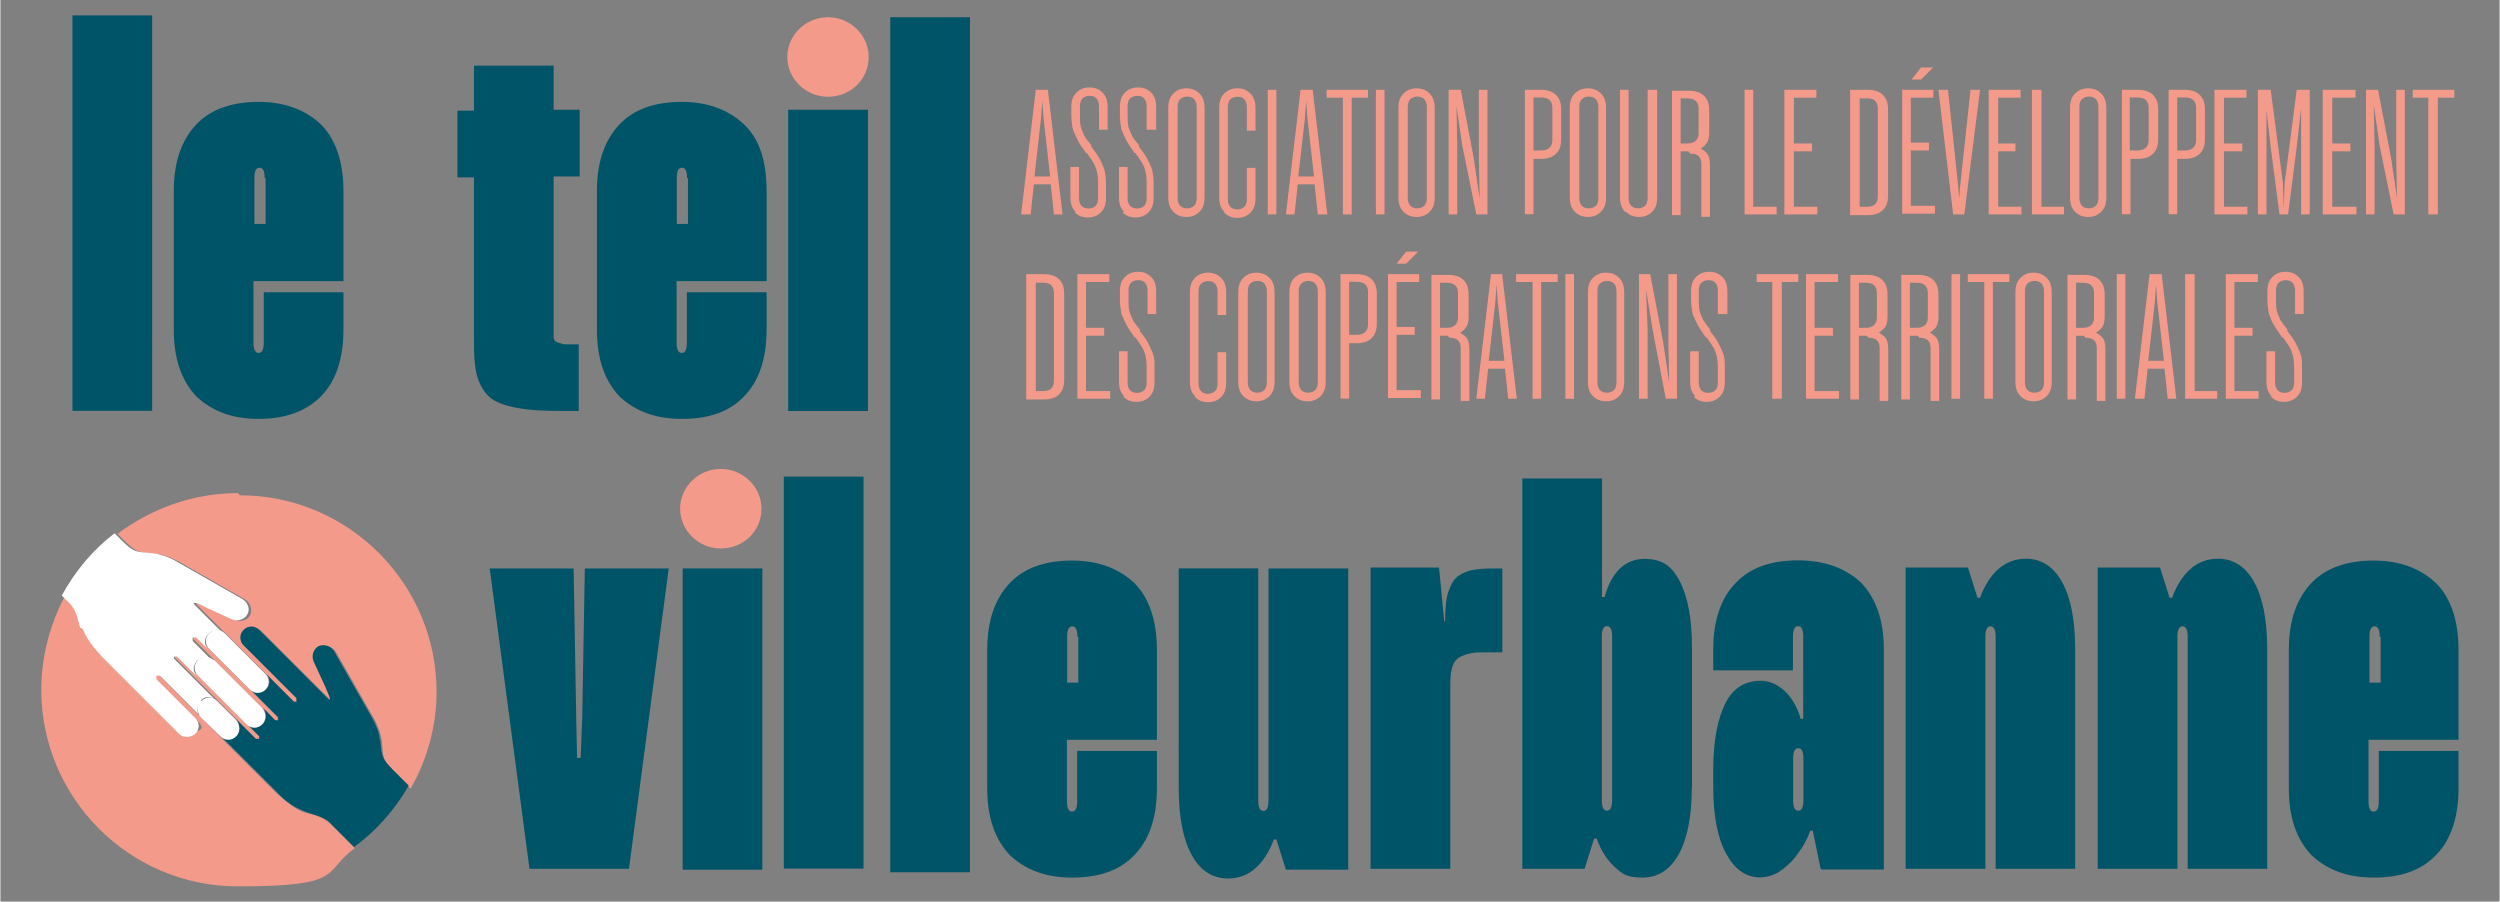 <?xml version="1.0" encoding="UTF-8"?>
<svg id="Calque_1" xmlns="http://www.w3.org/2000/svg" width="481.1mm" height="173.5mm" version="1.1" viewBox="0 0 1363.8 492">
  <rect x="0" y="0" width="1363.8" height="492" fill="#808080" stroke="none"/>
  <!-- Generator: Adobe Illustrator 29.6.0, SVG Export Plug-In . SVG Version: 2.1.1 Build 207)  -->
  <defs>
    <style>
      .st0 {
        fill: #f39a8b;
      }

      .st1 {
        fill: #005468;
      }

      .st2 {
        fill: #fff;
      }
    </style>
  </defs>
  <path class="st1" d="M187.2,159.1v20.8c0,16.1-4.3,28.3-12.3,36.4s-19.4,12.3-34,12.3-25.5-4.3-34-12.3c-8-8.5-12.3-20.3-12.3-36.4v-75.6c0-16.1,4.3-27.9,12.3-36.4,8-8.5,19.8-12.3,34-12.3s25.5,4.3,34,12.3c8,8,12.3,20.3,12.3,36.4v49.1h-49.1v33.5c0,3.8.9,5.7,2.8,5.7s2.8-1.9,2.8-5.7v-27.4h43.5v-.5ZM144.2,97.2c0-3.8-.9-5.7-2.8-5.7s-2.8,1.9-2.8,5.7v25h6.1v-25h-.5Z"/>
  <path class="st1" d="M301.9,35.3v24.6h14.2v36.4h-14.2v87.8c0,.9.5,1.9,1.4,2.4s2.4.9,4.3,1.4h8v36.4c-11.3,0-20.8,0-28.3-.9s-13.2-2.4-17.5-4.7-7.1-6.6-9-11.3c-1.9-5.2-2.4-12.3-2.4-21.3v-89.3h-9v-36.4h9v-24.6h43.5v-.5Z"/>
  <path class="st1" d="M418.1,159.1v20.8c0,16.1-4.3,28.3-12.3,36.4-8,8.5-19.4,12.3-34,12.3s-25.5-4.3-34-12.3c-8-8.5-12.3-20.3-12.3-36.4v-75.6c0-16.1,4.3-27.9,12.3-36.4,8-8.5,19.8-12.3,34-12.3s25.5,4.3,34,12.3,12.3,20.3,12.3,36.4v49.1h-49.1v33.5c0,3.8.9,5.7,2.8,5.7s2.8-1.9,2.8-5.7v-27.4h43.5v-.5ZM374.7,97.2c0-3.8-.9-5.7-2.8-5.7s-2.8,1.9-2.8,5.7v25h6.1v-25h-.5Z"/>
  <rect class="st1" x="429.9" y="59.9" width="43.5" height="164.4"/>
  <rect class="st1" x="485.6" y="9.4" width="43.5" height="466.6"/>
  <polygon class="st1" points="288.7 474.1 267 310.2 312.8 310.2 314.2 391.4 314.7 413.6 316.6 413.6 317.5 391.4 318.9 310.2 364.7 310.2 343 474.1 288.7 474.1"/>
  <rect class="st1" x="372.3" y="310.2" width="43.5" height="164.4"/>
  <rect class="st1" x="427.5" y="260.1" width="43.5" height="213.9"/>
  <path class="st1" d="M631.1,409.4v20.8c0,16.1-4.3,28.3-12.3,36.4-8,8.5-19.4,12.3-34,12.3s-25.5-4.3-34-12.3c-8-8.5-12.3-20.3-12.3-36.4v-75.6c0-16.1,4.3-27.9,12.3-36.4,8-8.5,19.8-12.3,34-12.3s25.5,4.3,34,12.3c8,8,12.3,20.3,12.3,36.4v49.1h-49.1v33.5c0,3.8.9,5.7,2.8,5.7s2.8-1.9,2.8-5.7v-27.4h43.5v-.5ZM587.7,347.5c0-3.8-.9-5.7-2.8-5.7s-2.8,1.9-2.8,5.7v25h6.1v-25h-.5Z"/>
  <path class="st1" d="M686.4,310.2v126.6c0,3.8.9,5.7,2.8,5.7s2.8-1.9,2.8-5.7v-126.6h43.5v164.4h-34l-5.2-16.5h-1.4c-2.4,6.6-5.7,11.8-9.9,15.6s-9.4,5.7-15.1,5.7c-8.5,0-15.1-4.3-19.8-12.8-4.7-8.5-7.1-20.8-7.1-36.4v-120h43.5Z"/>
  <path class="st1" d="M785.1,310.2l2.8,28.8h.5c0-7.1.5-12.8,1.9-16.5,1.4-3.8,2.8-6.6,5.7-8.5s5.7-2.8,9.4-3.3,8.5-.5,14.2-.5v45.8h-12.8c-3.3,0-6.6.9-9,1.9-2.4.9-4.3,2.8-5.2,5.2s-1.4,5.7-1.4,9.9v101.1h-43.5v-164.4h37.3v.5Z"/>
  <path class="st1" d="M923,429.7c0,15.6-2.4,27.9-7.1,36.4s-11.3,12.8-19.8,12.8-10.9-1.9-15.1-5.7-7.6-9-9.9-15.6h-1.4l-5.2,16.5h-34v-213h43.5v64.7h1.4c3.8-13.7,11.3-20.8,21.7-20.8s15.1,4.3,19.4,12.3c4.3,8.5,6.6,20.3,6.6,36.4v75.6h0v.5ZM876.7,442.4c1.9,0,2.8-1.9,2.8-5.7v-89.3c0-3.8-.9-5.7-2.8-5.7s-2.8,1.9-2.8,5.7v89.3c0,3.8.9,5.7,2.8,5.7"/>
  <path class="st1" d="M993.3,474.1l-4.3-20.8h-1.4c-.9,2.8-2.4,6.1-4.3,9s-3.8,5.7-6.1,8-4.7,4.3-7.6,6.1c-2.8,1.4-6.1,2.4-9.4,2.4-7.6,0-13.7-4.3-18.4-12.8-4.7-8.5-7.1-20.8-7.1-36.4v-9.4c0-16.1,2.4-27.9,6.6-36.4,4.3-8.5,10.9-12.3,19.4-12.3s17.9,7.1,21.7,20.8h1.4v-44.9c0-3.8-.9-5.7-2.8-5.7s-2.8,1.9-2.8,5.7v18.4h-43.5v-11.3c0-16.1,4.3-28.3,12.3-36.4,8-8.5,19.4-12.3,34-12.3s26,4.3,34.5,12.3c8,8.5,12.3,20.3,12.3,36.4v120h-34l-.5-.5ZM981.1,442.4c1.9,0,2.8-1.9,2.8-5.7v-22.7c0-3.8-.9-5.7-2.8-5.7s-2.8,1.9-2.8,5.7v22.7c0,3.8.9,5.7,2.8,5.7"/>
  <path class="st1" d="M1088.8,474.1v-126.6c0-3.8-.9-5.7-2.8-5.7s-2.8,1.9-2.8,5.7v126.6h-43.5v-164.4h34l5.2,16.5h1.4c2.4-6.6,5.7-11.8,9.9-15.6,4.3-3.8,9.4-5.7,15.1-5.7,8.5,0,15.1,4.3,19.8,12.8,4.7,8.5,7.1,20.8,7.1,36.4v120h-43.5Z"/>
  <path class="st1" d="M1193.6,474.1v-126.6c0-3.8-.9-5.7-2.8-5.7s-2.8,1.9-2.8,5.7v126.6h-43.5v-164.4h34l5.2,16.5h1.4c2.4-6.6,5.7-11.8,9.9-15.6s9.4-5.7,15.1-5.7c8.5,0,15.1,4.3,19.8,12.8,4.7,8.5,7.1,20.8,7.1,36.4v120h-43.5Z"/>
  <path class="st1" d="M1341.4,409.4v20.8c0,16.1-4.3,28.3-12.3,36.4-8,8.5-19.4,12.3-34,12.3s-25.5-4.3-34-12.3c-8-8.5-12.3-20.3-12.3-36.4v-75.6c0-16.1,4.3-27.9,12.3-36.4,8-8.5,19.8-12.3,34-12.3s25.5,4.3,34,12.3c8,8,12.3,20.3,12.3,36.4v49.1h-49.1v33.5c0,3.8.9,5.7,2.8,5.7s2.8-1.9,2.8-5.7v-27.4h43.5v-.5ZM1298.4,347.5c0-3.8-.9-5.7-2.8-5.7s-2.8,1.9-2.8,5.7v25h6.1v-25h-.5Z"/>
  <path class="st0" d="M565.5,49h6.1l8,68h-4.7l-1.9-17.9v-1.4l-3.8-33.5-.9-12.8h.5l-.9,12.8-3.8,33.5v1.4l-1.9,17.9h-5.2l8-68h.5ZM561.7,96.3h13.7v4.3h-13.7v-4.3Z"/>
  <path class="st0" d="M586.7,115.6c-1.9-1.9-2.8-4.3-2.8-8v-16.5h4.7v17c0,1.9.5,3.3,1.4,4.3.9.9,2.4,1.4,3.8,1.4h0c1.4,0,2.8-.5,3.8-1.4.9-.9,1.4-2.4,1.4-4.3v-8.5c0-3.3-.5-6.1-1.4-8.5s-2.8-4.7-4.7-7.6h-.5c-1.9-2.8-3.3-4.7-4.3-6.6-.9-1.9-1.9-3.8-2.8-6.1-.5-2.4-.9-5.2-.9-8v-4.3c0-3.8.9-6.1,2.8-8,1.9-1.9,4.3-2.8,7.1-2.8h0c2.8,0,5.2.9,7.1,2.8s2.8,4.3,2.8,8v12.3h-4.7v-12.8c0-1.9-.5-3.3-1.4-4.3s-1.9-1.4-3.8-1.4h0c-1.4,0-2.8.5-3.8,1.4-.9.9-1.4,2.4-1.4,4.3v4.7c0,2.4,0,4.7.5,6.6s1.4,3.3,1.9,4.7,1.9,2.8,3.8,5.2h0v.9c1.9,2.4,3.3,4.3,4.3,6.1s1.9,3.8,2.8,6.1c.5,2.4.9,4.7.9,7.6v8c0,3.8-.9,6.1-2.8,8-1.9,1.9-4.3,2.8-7.1,2.8h0c-2.8,0-5.2-.9-7.1-2.8"/>
  <path class="st0" d="M613.2,115.6c-1.9-1.9-2.8-4.3-2.8-8v-16.5h4.7v17c0,1.9.5,3.3,1.4,4.3.9.9,2.4,1.4,3.8,1.4h0c1.4,0,2.8-.5,3.8-1.4.9-.9,1.4-2.4,1.4-4.3v-8.5c0-3.3-.5-6.1-1.4-8.5s-2.8-4.7-4.7-7.6h-.5c-1.9-2.8-3.3-4.7-4.3-6.6s-1.9-3.8-2.8-6.1c-.5-2.4-.9-5.2-.9-8v-4.3c0-3.8.9-6.1,2.8-8,1.9-1.9,4.3-2.8,7.1-2.8h0c2.8,0,5.2.9,7.1,2.8s2.8,4.3,2.8,8v12.3h-5.2v-12.8c0-1.9-.5-3.3-1.4-4.3s-1.9-1.4-3.8-1.4h0c-1.4,0-2.8.5-3.8,1.4s-1.4,2.4-1.4,4.3v4.7c0,2.4,0,4.7.5,6.6s1.4,3.3,1.9,4.7,1.9,2.8,3.8,5.2h0v.9c1.9,2.4,3.3,4.3,4.3,6.1s1.9,3.8,2.8,6.1c.5,2.4.9,4.7.9,7.6v8c0,3.8-.9,6.1-2.8,8-1.9,1.9-4.3,2.8-7.1,2.8h0c-2.8,0-5.2-.9-7.1-2.8"/>
  <path class="st0" d="M640.1,115.6c-1.9-1.9-2.8-4.3-2.8-8v-48.6c0-3.8.9-6.1,2.8-8,1.9-1.9,4.3-2.8,7.1-2.8h0c2.8,0,5.2.9,7.1,2.8,1.9,1.9,2.8,4.3,2.8,8v48.6c0,3.8-.9,6.1-2.8,8-1.9,1.9-4.3,2.8-7.1,2.8h0c-2.8,0-5.2-.9-7.1-2.8M651.4,112.3c.9-.9,1.4-2.4,1.4-4.3v-49.6c0-1.9-.5-3.3-1.4-4.3s-2.4-1.4-3.8-1.4h0c-1.4,0-2.8.5-3.8,1.4s-1.4,2.4-1.4,4.3v49.6c0,1.9.5,3.3,1.4,4.3s2.4,1.4,3.8,1.4h0c1.4,0,2.8-.5,3.8-1.4"/>
  <path class="st0" d="M667.9,115.6c-1.9-1.9-2.8-4.3-2.8-8v-48.6c0-3.8.9-6.1,2.8-8,1.9-1.9,4.3-2.8,7.1-2.8h0c2.8,0,5.2.9,7.1,2.8s2.8,4.3,2.8,8v12.3h-4.7v-12.8c0-1.9-.5-3.3-1.4-4.3s-1.9-1.4-3.8-1.4h0c-1.4,0-2.8.5-3.8,1.4s-1.4,2.4-1.4,4.3v50.1c0,1.9.5,3.3,1.4,4.3.9.9,2.4,1.4,3.8,1.4h0c1.4,0,2.8-.5,3.8-1.4.9-.9,1.4-2.4,1.4-4.3v-17h4.7v16.5c0,3.8-.9,6.1-2.8,8-1.9,1.9-4.3,2.8-7.1,2.8h0c-2.8,0-5.2-.9-7.1-2.8"/>
  <rect class="st0" x="691.6" y="49" width="4.7" height="68"/>
  <path class="st0" d="M710,49h6.1l8,68h-5.2l-1.9-17.9v-1.4l-3.8-33.5-.9-12.8h.5l-.9,12.8-3.8,33.5v1.4l-1.9,17.9h-4.7l8-68h.5ZM706.2,96.3h13.7v4.3h-13.7v-4.3Z"/>
  <polygon class="st0" points="732.6 51.4 734.5 53.3 723.7 53.3 723.7 49 746.3 49 746.3 53.3 735.5 53.3 737.4 51.4 737.4 117 732.6 117 732.6 51.4"/>
  <rect class="st0" x="750.6" y="49" width="4.7" height="68"/>
  <path class="st0" d="M765.7,115.6c-1.9-1.9-2.8-4.3-2.8-8v-48.6c0-3.8.9-6.1,2.8-8,1.9-1.9,4.3-2.8,7.1-2.8h0c2.8,0,5.2.9,7.1,2.8,1.9,1.9,2.8,4.3,2.8,8v48.6c0,3.8-.9,6.1-2.8,8-1.9,1.9-4.3,2.8-7.1,2.8h0c-2.8,0-5.2-.9-7.1-2.8M777,112.3c.9-.9,1.4-2.4,1.4-4.3v-49.6c0-1.9-.5-3.3-1.4-4.3s-2.4-1.4-3.8-1.4h0c-1.4,0-2.8.5-3.8,1.4s-1.4,2.4-1.4,4.3v49.6c0,1.9.5,3.3,1.4,4.3s2.4,1.4,3.8,1.4h0c1.4,0,2.8-.5,3.8-1.4"/>
  <polygon class="st0" points="790.3 49 796.9 49 804 86.3 807.7 111.8 807.3 111.8 806.8 86.3 806.8 49 811.5 49 811.5 117 805.4 117 797.8 79.7 794 54.2 794.5 54.2 795 79.7 795 117 790.3 117 790.3 49"/>
  <path class="st0" d="M831.4,49h9c3.8,0,6.6.9,8.5,2.8,1.9,1.9,2.8,4.3,2.8,8v16.1c0,3.8-.9,6.1-2.8,8-1.9,1.9-4.7,2.8-8.5,2.8h-5.7l1.9-1.9v32.1h-4.7V49h-.5ZM834.7,82.1h6.1c3.8,0,6.1-1.9,6.1-5.7v-17.5c0-3.8-1.9-5.7-6.1-5.7h-6.1l1.9-1.9v32.6l-1.9-1.9Z"/>
  <path class="st0" d="M859.2,115.6c-1.9-1.9-2.8-4.3-2.8-8v-48.6c0-3.8.9-6.1,2.8-8,1.9-1.9,4.3-2.8,7.1-2.8h0c2.8,0,5.2.9,7.1,2.8,1.9,1.9,2.8,4.3,2.8,8v48.6c0,3.8-.9,6.1-2.8,8-1.9,1.9-4.3,2.8-7.1,2.8h0c-2.8,0-5.2-.9-7.1-2.8M870.6,112.3c.9-.9,1.4-2.4,1.4-4.3v-49.6c0-1.9-.5-3.3-1.4-4.3s-2.4-1.4-3.8-1.4h0c-1.4,0-2.8.5-3.8,1.4s-1.4,2.4-1.4,4.3v49.6c0,1.9.5,3.3,1.4,4.3s2.4,1.4,3.8,1.4h0c1.4,0,2.8-.5,3.8-1.4"/>
  <path class="st0" d="M886.6,115.6c-1.9-1.9-2.8-4.3-2.8-8v-58.6h4.7v59c0,1.9.5,3.3,1.4,4.3.9.9,2.4,1.4,3.8,1.4h0c1.4,0,2.8-.5,3.8-1.4.9-.9,1.4-2.4,1.4-4.3v-59h5.2v58.6c0,3.8-.9,6.1-2.8,8-1.9,1.9-4.3,2.8-7.1,2.8h0c-2.8,0-5.2-.9-7.1-2.8"/>
  <path class="st0" d="M921.1,82.6h-7.6v-4.3h7.1c3.8,0,6.1-1.9,6.1-5.7v-13.2c0-3.8-1.9-5.7-6.1-5.7h-6.1l2.4-2.4v66.1h-4.7V49.5h9c3.8,0,6.6.9,8.5,2.8,1.9,1.9,2.8,4.3,2.8,8v12.3c0,2.4-.5,4.7-1.9,6.1-.9,1.4-2.8,2.8-5.7,3.3v-1.9c2.8.5,4.7,1.9,6.1,3.3s1.9,3.8,1.9,6.6v28.3h-4.7v-28.8c0-3.8-1.9-5.7-6.1-5.7"/>
  <polygon class="st0" points="951.8 49 956.5 49 956.5 114.7 954.6 112.8 969.3 112.8 969.3 117 951.8 117 951.8 49"/>
  <polygon class="st0" points="973.5 49 991 49 991 53.3 976.8 53.3 978.7 51.4 978.7 80.2 976.3 78.3 988.6 78.3 988.6 82.6 976.3 82.6 978.7 80.7 978.7 114.7 976.3 112.8 991.5 112.8 991.5 117 973.5 117 973.5 49"/>
  <path class="st0" d="M1009.4,49h9.4c3.8,0,6.6.9,8.5,2.8,1.9,1.9,2.8,4.3,2.8,8v46.8c0,3.8-.9,6.1-2.8,8-1.9,1.9-4.7,2.8-8.5,2.8h-9.4V49ZM1012.2,112.8h6.6c1.9,0,3.3-.5,4.3-1.4.9-.9,1.4-2.4,1.4-4.3v-47.7c0-1.9-.5-3.3-1.4-4.3s-2.4-1.4-4.3-1.4h-6.6l2.4-1.9v63.3l-2.4-1.9h0v-.5Z"/>
  <path class="st0" d="M1037.3,49h17.5v4.3h-14.2l1.9-1.9v28.3l-1.9-1.9h11.8v4.3h-11.8l1.9-1.9v34l-1.9-1.9h15.1v4.3h-17.9V48.6l-.5.5ZM1048.1,36.8h6.6l-6.6,6.6h-5.2l5.2-6.6Z"/>
  <polygon class="st0" points="1057.6 49 1062.8 49 1068.4 101.9 1069.4 114.7 1068.4 114.7 1069.4 101.9 1075.1 49 1080.3 49 1071.7 117 1065.6 117 1057.6 49"/>
  <polygon class="st0" points="1085 49 1102.4 49 1102.4 53.3 1088.3 53.3 1090.2 51.4 1090.2 80.2 1088.3 78.3 1099.6 78.3 1099.6 82.6 1088.3 82.6 1090.2 80.7 1090.2 114.7 1088.3 112.8 1102.9 112.8 1102.9 117 1085 117 1085 49"/>
  <polygon class="st0" points="1108.6 49 1113.8 49 1113.8 114.7 1111.9 112.8 1126.1 112.8 1126.1 117 1108.6 117 1108.6 49"/>
  <path class="st0" d="M1132.2,115.6c-1.9-1.9-2.8-4.3-2.8-8v-48.6c0-3.8.9-6.1,2.8-8,1.9-1.9,4.3-2.8,7.1-2.8h0c2.8,0,5.2.9,7.1,2.8,1.9,1.9,2.8,4.3,2.8,8v48.6c0,3.8-.9,6.1-2.8,8-1.9,1.9-4.3,2.8-7.1,2.8h0c-2.8,0-5.2-.9-7.1-2.8M1143.5,112.3c.9-.9,1.4-2.4,1.4-4.3v-49.6c0-1.9-.5-3.3-1.4-4.3s-2.4-1.4-3.8-1.4h0c-1.4,0-2.8.5-3.8,1.4s-1.4,2.4-1.4,4.3v49.6c0,1.9.5,3.3,1.4,4.3s2.4,1.4,3.8,1.4h0c1.4,0,2.8-.5,3.8-1.4"/>
  <path class="st0" d="M1157.2,49h9c3.8,0,6.6.9,8.5,2.8,1.9,1.9,2.8,4.3,2.8,8v16.1c0,3.8-.9,6.1-2.8,8-1.9,1.9-4.7,2.8-8.5,2.8h-5.7l1.9-1.9v32.1h-4.7V49h-.5ZM1160.1,82.1h6.1c3.8,0,6.1-1.9,6.1-5.7v-17.5c0-3.8-1.9-5.7-6.1-5.7h-6.1l1.9-1.9v32.6l-1.9-1.9Z"/>
  <path class="st0" d="M1182.7,49h9c3.8,0,6.6.9,8.5,2.8,1.9,1.9,2.8,4.3,2.8,8v16.1c0,3.8-.9,6.1-2.8,8-1.9,1.9-4.7,2.8-8.5,2.8h-5.7l1.9-1.9v32.1h-4.7V49h-.5ZM1186,82.1h6.1c3.8,0,6.1-1.9,6.1-5.7v-17.5c0-3.8-1.9-5.7-6.1-5.7h-6.1l1.9-1.9v32.6l-1.9-1.9Z"/>
  <polygon class="st0" points="1208.2 49 1225.7 49 1225.7 53.3 1211.5 53.3 1213.4 51.4 1213.4 80.2 1211.5 78.3 1223.4 78.3 1223.4 82.6 1211.5 82.6 1213.4 80.7 1213.4 114.7 1211.5 112.8 1226.2 112.8 1226.2 117 1208.2 117 1208.2 49"/>
  <polygon class="st0" points="1231.9 49 1238.9 49 1245.6 100 1246 114.2 1246 114.2 1246.5 100 1253.1 49 1260.2 49 1260.2 117 1255.5 117 1255.5 80.2 1255.5 55.6 1255.9 55.6 1253.1 80.2 1248.4 117 1243.7 117 1238.9 80.2 1236.1 55.6 1236.6 55.6 1236.6 80.2 1236.6 117 1231.9 117 1231.9 49"/>
  <polygon class="st0" points="1267.3 49 1285.2 49 1285.2 53.3 1270.6 53.3 1272.5 51.4 1272.5 80.2 1270.6 78.3 1282.4 78.3 1282.4 82.6 1270.6 82.6 1272.5 80.7 1272.5 114.7 1270.6 112.8 1285.7 112.8 1285.7 117 1267.3 117 1267.3 49"/>
  <polygon class="st0" points="1290.9 49 1297.5 49 1304.6 86.3 1308.4 111.8 1307.9 111.8 1307.4 86.3 1307.4 49 1312.1 49 1312.1 117 1306 117 1298.4 79.7 1294.7 54.2 1295.1 54.2 1295.6 79.7 1295.6 117 1290.9 117 1290.9 49"/>
  <polygon class="st0" points="1324.9 51.4 1326.8 53.3 1316.4 53.3 1316.4 49 1339.1 49 1339.1 53.3 1328.2 53.3 1330.1 51.4 1330.1 117 1324.9 117 1324.9 51.4"/>
  <path class="st0" d="M559.8,149.6h9.4c3.8,0,6.6.9,8.5,2.8s2.8,4.3,2.8,8v46.8c0,3.8-.9,6.1-2.8,8s-4.7,2.8-8.5,2.8h-9.4v-68.5ZM562.6,213.4h6.6c1.9,0,3.3-.5,4.3-1.4.9-.9,1.4-2.4,1.4-4.3v-47.7c0-1.9-.5-3.3-1.4-4.3-.9-.9-2.4-1.4-4.3-1.4h-6.6l2.4-1.9v63.3l-2.4-1.9h0v-.5Z"/>
  <polygon class="st0" points="587.7 149.6 605.1 149.6 605.1 153.9 590.5 153.9 592.4 152.5 592.4 180.8 590.5 178.9 602.3 178.9 602.3 183.2 590.5 183.2 592.4 181.3 592.4 215.3 590.5 213.4 605.6 213.4 605.6 217.6 587.7 217.6 587.7 149.6"/>
  <path class="st0" d="M613.2,216.2c-1.9-1.9-2.8-4.3-2.8-8v-16.5h4.7v17c0,1.9.5,3.3,1.4,4.3s2.4,1.4,3.8,1.4h0c1.4,0,2.8-.5,3.8-1.4s1.4-2.4,1.4-4.3v-8.5c0-3.3-.5-6.1-1.4-8.5s-2.8-4.7-4.7-7.6h-.5c-1.9-2.8-3.3-4.7-4.3-6.6s-1.9-3.8-2.8-6.1c-.5-2.4-.9-5.2-.9-8v-4.3c0-3.8.9-6.1,2.8-8,1.9-1.9,4.3-2.8,7.1-2.8h0c2.8,0,5.2.9,7.1,2.8s2.8,4.3,2.8,8v12.3h-4.7v-12.8c0-1.9-.5-3.3-1.4-4.3s-1.9-1.4-3.8-1.4h0c-1.4,0-2.8.5-3.8,1.4s-1.4,2.4-1.4,4.3v4.7c0,2.4,0,4.7.5,6.6s1.4,3.3,1.9,4.7,1.9,2.8,3.8,5.2h0v.9c1.9,2.4,3.3,4.3,4.3,6.1.9,1.9,1.9,3.8,2.8,6.1s.9,4.7.9,7.6v8c0,3.8-.9,6.1-2.8,8-1.9,1.9-4.3,2.8-7.1,2.8h0c-2.8,0-5.2-.9-7.1-2.8"/>
  <path class="st0" d="M651.9,216.2c-1.9-1.9-2.8-4.3-2.8-8v-48.6c0-3.8.9-6.1,2.8-8,1.9-1.9,4.3-2.8,7.1-2.8h0c2.8,0,5.2.9,7.1,2.8s2.8,4.3,2.8,8v12.3h-4.7v-12.8c0-1.9-.5-3.3-1.4-4.3s-1.9-1.4-3.8-1.4h0c-1.4,0-2.8.5-3.8,1.4s-1.4,2.4-1.4,4.3v50.1c0,1.9.5,3.3,1.4,4.3s2.4,1.4,3.8,1.4h0c1.4,0,2.8-.5,3.8-1.4s1.4-2.4,1.4-4.3v-17h4.7v16.5c0,3.8-.9,6.1-2.8,8-1.9,1.9-4.3,2.8-7.1,2.8h0c-2.8,0-5.2-.9-7.1-2.8"/>
  <path class="st0" d="M678.3,216.2c-1.9-1.9-2.8-4.3-2.8-8v-48.6c0-3.8.9-6.1,2.8-8,1.9-1.9,4.3-2.8,7.1-2.8h0c2.8,0,5.2.9,7.1,2.8,1.9,1.9,2.8,4.3,2.8,8v48.6c0,3.8-.9,6.1-2.8,8s-4.3,2.8-7.1,2.8h0c-2.8,0-5.2-.9-7.1-2.8M689.7,212.9c.9-.9,1.4-2.4,1.4-4.3v-49.6c0-1.9-.5-3.3-1.4-4.3s-2.4-1.4-3.8-1.4h0c-1.4,0-2.8.5-3.8,1.4s-1.4,2.4-1.4,4.3v49.6c0,1.9.5,3.3,1.4,4.3s2.4,1.4,3.8,1.4h0c1.4,0,2.8-.5,3.8-1.4"/>
  <path class="st0" d="M706.2,216.2c-1.9-1.9-2.8-4.3-2.8-8v-48.6c0-3.8.9-6.1,2.8-8,1.9-1.9,4.3-2.8,7.1-2.8h0c2.8,0,5.2.9,7.1,2.8,1.9,1.9,2.8,4.3,2.8,8v48.6c0,3.8-.9,6.1-2.8,8s-4.3,2.8-7.1,2.8h0c-2.8,0-5.2-.9-7.1-2.8M717.5,212.9c.9-.9,1.4-2.4,1.4-4.3v-49.6c0-1.9-.5-3.3-1.4-4.3s-2.4-1.4-3.8-1.4h0c-1.4,0-2.8.5-3.8,1.4s-1.4,2.4-1.4,4.3v49.6c0,1.9.5,3.3,1.4,4.3s2.4,1.4,3.8,1.4h0c1.4,0,2.8-.5,3.8-1.4"/>
  <path class="st0" d="M730.8,149.6h9c3.8,0,6.6.9,8.5,2.8,1.9,1.9,2.8,4.3,2.8,8v16.1c0,3.8-.9,6.1-2.8,8s-4.7,2.8-8.5,2.8h-5.7l1.9-1.9v32.1h-4.7v-68h-.5ZM734.1,182.7h6.1c3.8,0,6.1-1.9,6.1-5.7v-17.5c0-3.8-1.9-5.7-6.1-5.7h-6.1l1.9-1.9v32.6s-1.9-1.9-1.9-1.9Z"/>
  <path class="st0" d="M756.7,149.6h17.5v4.3h-14.2l1.9-1.9v28.3l-1.9-1.9h11.8v4.3h-11.8l1.9-1.9v34l-1.9-1.9h15.1v4.3h-17.9v-68l-.5.5ZM767.1,137.3h6.6l-6.6,6.6h-5.2l5.2-6.6Z"/>
  <path class="st0" d="M789.8,183.2h-7.6v-4.3h7.1c3.8,0,6.1-1.9,6.1-5.7v-13.2c0-3.8-1.9-5.7-6.1-5.7h-6.1l2.4-2.4v66.1h-4.7v-68h9c3.8,0,6.6.9,8.5,2.8,1.9,1.9,2.8,4.3,2.8,8v12.3c0,2.4-.5,4.7-1.9,6.1-.9,1.4-2.8,2.8-5.7,3.3v-1.9c2.8.5,4.7,1.9,6.1,3.3s1.9,3.8,1.9,6.6v28.3h-4.7v-28.8c0-3.8-1.9-5.7-6.1-5.7"/>
  <path class="st0" d="M813.4,149.6h6.1l8,68h-4.7l-1.9-17.9v-1.4l-3.8-33.5-.9-13.2h.5l-.9,13.2-3.8,33.5v1.4l-1.9,17.9h-4.7l8-68h0ZM809.6,196.9h13.7v4.3h-13.7v-4.3Z"/>
  <polygon class="st0" points="836.1 152.5 838 153.9 827.1 153.9 827.1 149.6 849.8 149.6 849.8 153.9 839.4 153.9 840.8 152.5 840.8 217.6 836.1 217.6 836.1 152.5"/>
  <rect class="st0" x="854" y="149.6" width="4.7" height="68"/>
  <path class="st0" d="M869.1,216.2c-1.9-1.9-2.8-4.3-2.8-8v-48.6c0-3.8.9-6.1,2.8-8,1.9-1.9,4.3-2.8,7.1-2.8h0c2.8,0,5.2.9,7.1,2.8,1.9,1.9,2.8,4.3,2.8,8v48.6c0,3.8-.9,6.1-2.8,8s-4.3,2.8-7.1,2.8h0c-2.8,0-5.2-.9-7.1-2.8M880.5,212.9c.9-.9,1.4-2.4,1.4-4.3v-49.6c0-1.9-.5-3.3-1.4-4.3s-2.4-1.4-3.8-1.4h0c-1.4,0-2.8.5-3.8,1.4s-1.4,2.4-1.4,4.3v49.6c0,1.9.5,3.3,1.4,4.3s2.4,1.4,3.8,1.4h0c1.4,0,2.8-.5,3.8-1.4"/>
  <polygon class="st0" points="894.2 149.6 900.3 149.6 907.4 186.9 911.2 212.4 910.7 212.4 910.2 186.9 910.2 149.6 914.9 149.6 914.9 217.6 908.8 217.6 901.7 180.3 897.5 154.8 897.9 154.8 898.9 180.3 898.9 217.6 894.2 217.6 894.2 149.6"/>
  <path class="st0" d="M924.9,216.2c-1.9-1.9-2.8-4.3-2.8-8v-16.5h4.7v17c0,1.9.5,3.3,1.4,4.3s2.4,1.4,3.8,1.4h0c1.4,0,2.8-.5,3.8-1.4s1.4-2.4,1.4-4.3v-8.5c0-3.3-.5-6.1-1.4-8.5s-2.8-4.7-4.7-7.6h-.5c-1.9-2.8-3.3-4.7-4.3-6.6s-1.9-3.8-2.8-6.1c-.5-2.4-.9-5.2-.9-8v-4.3c0-3.8.9-6.1,2.8-8,1.9-1.9,4.3-2.8,7.1-2.8h0c2.8,0,5.2.9,7.1,2.8s2.8,4.3,2.8,8v12.3h-5.2v-12.8c0-1.9-.5-3.3-1.4-4.3s-1.9-1.4-3.8-1.4h0c-1.4,0-2.8.5-3.8,1.4s-1.4,2.4-1.4,4.3v4.7c0,2.4,0,4.7.5,6.6s1.4,3.3,1.9,4.7c.9,1.4,1.9,2.8,3.8,5.2h0v.9c1.9,2.4,3.3,4.3,4.3,6.1s1.9,3.8,2.8,6.1.9,4.7.9,7.6v8c0,3.8-.9,6.1-2.8,8-1.9,1.9-4.3,2.8-7.1,2.8h0c-2.8,0-5.2-.9-7.1-2.8"/>
  <polygon class="st0" points="966.9 152.5 968.8 153.9 958.4 153.9 958.4 149.6 981.1 149.6 981.1 153.9 970.2 153.9 972.1 152.5 972.1 217.6 966.9 217.6 966.9 152.5"/>
  <polygon class="st0" points="985.3 149.6 1002.8 149.6 1002.8 153.9 988.6 153.9 990 152.5 990 180.8 988.2 178.9 1000 178.9 1000 183.2 988.2 183.2 990 181.3 990 215.3 988.2 213.4 1003.3 213.4 1003.3 217.6 985.3 217.6 985.3 149.6"/>
  <path class="st0" d="M1018.4,183.2h-7.6v-4.3h7.1c3.8,0,6.1-1.9,6.1-5.7v-13.2c0-3.8-1.9-5.7-6.1-5.7h-6.1l2.4-2.4v66.1h-4.7v-68h9c3.8,0,6.6.9,8.5,2.8,1.9,1.9,2.8,4.3,2.8,8v12.3c0,2.4-.5,4.7-1.9,6.1s-2.8,2.8-5.7,3.3v-1.9c2.8.5,4.7,1.9,6.1,3.3s1.9,3.8,1.9,6.6v28.3h-4.7v-28.8c0-3.8-1.9-5.7-6.1-5.7"/>
  <path class="st0" d="M1046.2,183.2h-7.6v-4.3h7.1c3.8,0,6.1-1.9,6.1-5.7v-13.2c0-3.8-1.9-5.7-6.1-5.7h-6.1l2.4-2.4v66.1h-4.7v-68h9c3.8,0,6.6.9,8.5,2.8,1.9,1.9,2.8,4.3,2.8,8v12.3c0,2.4-.5,4.7-1.9,6.1s-2.8,2.8-5.7,3.3v-1.9c2.8.5,4.7,1.9,6.1,3.3s1.9,3.8,1.9,6.6v28.3h-4.7v-28.8c0-3.8-1.9-5.7-6.1-5.7"/>
  <rect class="st0" x="1064.7" y="149.6" width="4.7" height="68"/>
  <polygon class="st0" points="1082.6 152.5 1084 153.9 1073.6 153.9 1073.6 149.6 1096.3 149.6 1096.3 153.9 1085.4 153.9 1087.3 152.5 1087.3 217.6 1082.6 217.6 1082.6 152.5"/>
  <path class="st0" d="M1102.4,216.2c-1.9-1.9-2.8-4.3-2.8-8v-48.6c0-3.8.9-6.1,2.8-8,1.9-1.9,4.3-2.8,7.1-2.8h0c2.8,0,5.2.9,7.1,2.8,1.9,1.9,2.8,4.3,2.8,8v48.6c0,3.8-.9,6.1-2.8,8s-4.3,2.8-7.1,2.8h0c-2.8,0-5.2-.9-7.1-2.8M1113.8,212.9c.9-.9,1.4-2.4,1.4-4.3v-49.6c0-1.9-.5-3.3-1.4-4.3s-2.4-1.4-3.8-1.4h0c-1.4,0-2.8.5-3.8,1.4s-1.4,2.4-1.4,4.3v49.6c0,1.9.5,3.3,1.4,4.3s2.4,1.4,3.8,1.4h0c1.4,0,2.8-.5,3.8-1.4"/>
  <path class="st0" d="M1136.9,183.2h-7.6v-4.3h7.1c3.8,0,6.1-1.9,6.1-5.7v-13.2c0-3.8-1.9-5.7-6.1-5.7h-6.1l2.4-2.4v66.1h-4.7v-68h9c3.8,0,6.6.9,8.5,2.8,1.9,1.9,2.8,4.3,2.8,8v12.3c0,2.4-.5,4.7-1.9,6.1s-2.8,2.8-5.7,3.3v-1.9c2.8.5,4.7,1.9,6.1,3.3s1.9,3.8,1.9,6.6v28.3h-4.7v-28.8c0-3.8-1.9-5.7-6.1-5.7"/>
  <rect class="st0" x="1154.9" y="149.6" width="4.7" height="68"/>
  <path class="st0" d="M1173.3,149.6h6.1l8,68h-4.7l-1.9-17.9v-1.4l-3.8-33.5-.9-13.2h.5l-.9,13.2-3.8,33.5v1.4l-1.9,17.9h-5.2l8-68h.5ZM1169,196.9h13.7v4.3h-13.7v-4.3Z"/>
  <polygon class="st0" points="1192.2 149.6 1197.4 149.6 1197.4 215.7 1195.5 213.4 1209.7 213.4 1209.7 217.6 1192.2 217.6 1192.2 149.6"/>
  <polygon class="st0" points="1214.4 149.6 1231.9 149.6 1231.9 153.9 1217.2 153.9 1219.1 152.5 1219.1 180.8 1217.2 178.9 1229 178.9 1229 183.2 1217.2 183.2 1219.1 181.3 1219.1 215.3 1217.2 213.4 1232.3 213.4 1232.3 217.6 1214.4 217.6 1214.4 149.6"/>
  <path class="st0" d="M1239.4,216.2c-1.9-1.9-2.8-4.3-2.8-8v-16.5h4.7v17c0,1.9.5,3.3,1.4,4.3s2.4,1.4,3.8,1.4h0c1.4,0,2.8-.5,3.8-1.4.9-.9,1.4-2.4,1.4-4.3v-8.5c0-3.3-.5-6.1-1.4-8.5-.9-2.4-2.8-4.7-4.7-7.6h-.5c-1.9-2.8-3.3-4.7-4.3-6.6-1.4-1.9-1.9-3.8-2.8-6.1-.5-2.4-.9-5.2-.9-8v-4.3c0-3.8.9-6.1,2.8-8s4.3-2.8,7.1-2.8h0c2.8,0,5.2.9,7.1,2.8s2.8,4.3,2.8,8v12.3h-4.7v-12.8c0-1.9-.5-3.3-1.4-4.3-.9-.9-1.9-1.4-3.8-1.4h0c-1.4,0-2.8.5-3.8,1.4-.9.9-1.4,2.4-1.4,4.3v4.7c0,2.4,0,4.7.5,6.6s1.4,3.3,1.9,4.7c.9,1.4,1.9,2.8,3.8,5.2h0v.9c1.9,2.4,3.3,4.3,4.3,6.1s1.9,3.8,2.8,6.1.9,4.7.9,7.6v8c0,3.8-.9,6.1-2.8,8s-4.3,2.8-7.1,2.8h0c-2.8,0-5.2-.9-7.1-2.8"/>
  <path class="st0" d="M473.8,31.1c0,12.3-9.9,21.7-22.2,21.7s-22.2-9.9-22.2-21.7,9.9-21.7,22.2-21.7,22.2,9.9,22.2,21.7"/>
  <path class="st0" d="M415.3,277.6c0,12.3-9.9,21.7-22.2,21.7s-22.2-9.9-22.2-21.7,9.9-21.7,22.2-21.7,22.2,9.9,22.2,21.7"/>
  <path class="st0" d="M129.5,269.1c-24.6,0-47.2,8.5-65.6,22.2l3.8,3.8c7.1,7.1,8,6.1,17,7.1,4.3.5,8,1.9,11.8,3.8l37.3,21.3c2.8,1.9,3.8,5.7,2.4,8.5s-5.2,3.8-8.5,2.4l-13.2-6.1c-2.4-.9-9.9-4.7-6.6-1.4l15.6,15.6h0c12.8,12.8,24.6,24.6,37.3,37.3h1.9v-1.9c-9.4-9.4-19.4-18.9-28.8-28.8-2.4-2.4-2.4-6.1,0-8.5s6.1-2.4,8.5,0l37.3,37.3c3.3,3.3,0-4.3-1.4-6.6l-6.1-13.2c-1.4-2.8-.5-6.6,2.4-8.5s6.6-.5,8.5,2.4l21.3,37.3c1.9,3.8,3.3,7.6,3.8,11.8.9,9,0,9.9,7.1,17l8.5,8.5c9-15.6,14.2-34,14.2-52.9,0-59-48.2-107.2-107.2-107.2"/>
  <path class="st0" d="M105.4,347.5v1.4c3.8,3.8,7.1,7.1,10.9,10.9h0c9,9,17.5,17.5,26.4,26.4h0c2.4,2.4,4.3,4.7,6.6,6.6.5.5,1.4.5,1.9,0v-1.4c-12.8-12.8-24.6-24.6-37.3-37.3h0c-2.4-2.4-4.3-4.7-6.6-6.6h-1.4"/>
  <path class="st0" d="M125.3,386.2c-5.7-5.7-11.8-11.8-17.5-17.5h0c-3.8-3.8-7.1-7.1-10.9-10.9h-1.4c-.5,0-.5,1.4,0,1.4,7.6,7.6,15.1,15.1,22.7,22.7h0c7.1,7.1,14.2,14.2,21.3,21.3h1.9v-1.4c-2.4-2.4-4.3-4.3-6.6-6.6h0c-2.8-2.8-6.1-6.1-9-9"/>
  <path class="st0" d="M165.9,443.4c-5.2-1.9-9.9-5.7-15.1-10.4-7.1-7.1-14.6-14.6-21.7-21.7l-9.4-9.4h0c-10.9-11.3-22.2-22.2-33.1-33.5h-1.9v1.9c7.1,7.1,14.2,14.2,21.3,21.3s2.4,6.1,0,8.5-6.1,2.4-8.5,0l-20.3-20.3c-7.1-7.1-14.6-14.6-21.7-21.7-5.2-5.2-8.5-9.9-10.4-15.1-1.4-2.8-2.4-9.4-5.7-13.2l-4.3-4.3c-8,15.1-12.8,32.6-12.8,51,0,59,48.2,107.2,107.2,107.2s45.8-7.6,63.8-20.8l-13.7-13.7c-3.8-3.8-9.9-4.7-13.2-5.7"/>
  <path class="st1" d="M125.3,386.2c-6.1-6.1-11.8-11.8-17.5-17.5h0c6.1,6.1,11.8,11.8,17.5,17.5"/>
  <path class="st1" d="M207,404.2c0-4.3-1.9-8-3.8-11.8l-21.3-37.3c-1.9-2.8-5.7-3.8-8.5-2.4-2.8,1.9-3.8,5.2-2.4,8.5l6.1,13.2c.9,2.4,4.7,9.9,1.4,6.6l-37.3-37.3c-2.4-2.4-6.1-2.4-8.5,0s-2.4,6.1,0,8.5c9.4,9.4,18.9,18.9,28.8,28.8v1.9h-1.4c-12.8-12.8-24.6-24.6-37.3-37.3h0l22.2,22.2c2.4,2.4,2.4,6.1,0,8.5s-6.1,2.4-8.5,0c-7.6-7.1-14.6-14.6-22.2-22.2h0c12.8,12.8,24.6,24.6,37.3,37.3v1.4c0,.5-1.4.5-1.9,0-2.4-2.4-4.3-4.7-6.6-6.6,2.4,2.4,2.4,6.1,0,9-2.4,2.4-6.1,2.4-8.5,0,2.4,2.4,4.3,4.3,6.6,6.6v1.4h-1.9c-7.1-7.1-14.2-14.2-21.3-21.3h0c3.8,3.8,7.1,7.1,10.4,10.4,2.4,2.4,2.4,6.1,0,9-2.4,2.4-6.1,2.4-8.5,0l9.4,9.4c7.1,7.1,14.6,14.6,21.7,21.7,4.7,5.2,9.9,8.5,15.1,10.4,2.8,1.4,9.4,2.4,13.2,5.7l13.7,13.7c12.3-9,22.2-20.3,29.8-33.5l-8.5-8.5c-7.1-7.1-6.1-8.5-7.1-17"/>
  <path class="st1" d="M142.8,386.2c-9-9-17.5-17.5-26.4-26.4h0c9,9,17.5,17.5,26.4,26.4"/>
  <path class="st2" d="M134.3,395.2h0c-2.8-2.8-6.1-6.1-9-9,2.8,2.8,5.7,5.7,9,9"/>
  <path class="st2" d="M45,343.3c1.9,5.2,5.7,9.9,10.4,15.1,7.1,7.1,14.6,14.6,21.7,21.7l20.3,20.3c2.4,2.4,6.1,2.4,9,0,2.4-2.4,2.4-6.1,0-8.5-7.1-7.1-14.2-14.2-21.3-21.3v-1.9h1.9c10.9,10.9,22.2,22.2,33.1,33.1h0l-10.9-10.4c-2.4-2.4-2.4-6.1,0-9s6.1-2.4,8.5,0c-7.6-7.6-15.1-15.1-22.7-22.7-.5-.5-.5-1.4,0-1.4h1.4c3.8,3.8,7.1,7.1,10.9,10.9-2.4-2.4-2.4-6.1,0-8.5s6.1-2.4,8.5,0c-3.8-3.8-7.1-7.1-10.9-10.9v-1.9h1.9c2.4,2.4,4.3,4.3,6.6,6.6-2.4-2.4-2.4-6.1,0-8.5s6.1-2.4,8.5,0l-15.6-15.6c-3.3-3.3,4.3,0,6.6,1.4l13.2,6.1c2.8,1.4,6.6.5,8.5-2.4s.5-6.6-2.4-8.5l-37.3-21.3c-3.8-1.9-7.6-3.3-11.8-3.8-9-.9-9.9,0-17-7.1l-3.8-3.8c-11.8,9-21.7,20.8-28.8,34l4.3,4.3c3.8,3.8,4.7,9.9,5.7,13.2"/>
  <path class="st2" d="M109.2,382c-2.4,2.4-2.4,6.1,0,9l10.9,10.9c2.4,2.4,6.1,2.4,8.5,0s2.4-6.1,0-9c-3.8-3.8-7.1-7.1-10.4-10.4-2.4-2.4-6.1-2.4-8.5,0"/>
  <path class="st2" d="M113.9,345.6c-2.4,2.4-2.4,6.1,0,8.5,7.6,7.6,14.6,14.6,22.2,22.2,2.4,2.4,6.1,2.4,8.5,0s2.4-6.1,0-8.5l-22.2-22.2c-2.4-2.4-6.1-2.4-8.5,0"/>
  <path class="st2" d="M116.3,360.3c-2.4-2.4-6.1-2.4-8.5,0s-2.4,6.1,0,8.5c6.1,6.1,11.8,11.8,17.5,17.5s6.1,6.1,9,9c2.4,2.4,6.1,2.4,8.5,0,2.4-2.4,2.4-6.1,0-9h0c-9-9-17.5-17.5-26.4-26.4"/>
  <rect class="st1" x="39.3" y="8.4" width="43.5" height="215.8"/>
</svg>